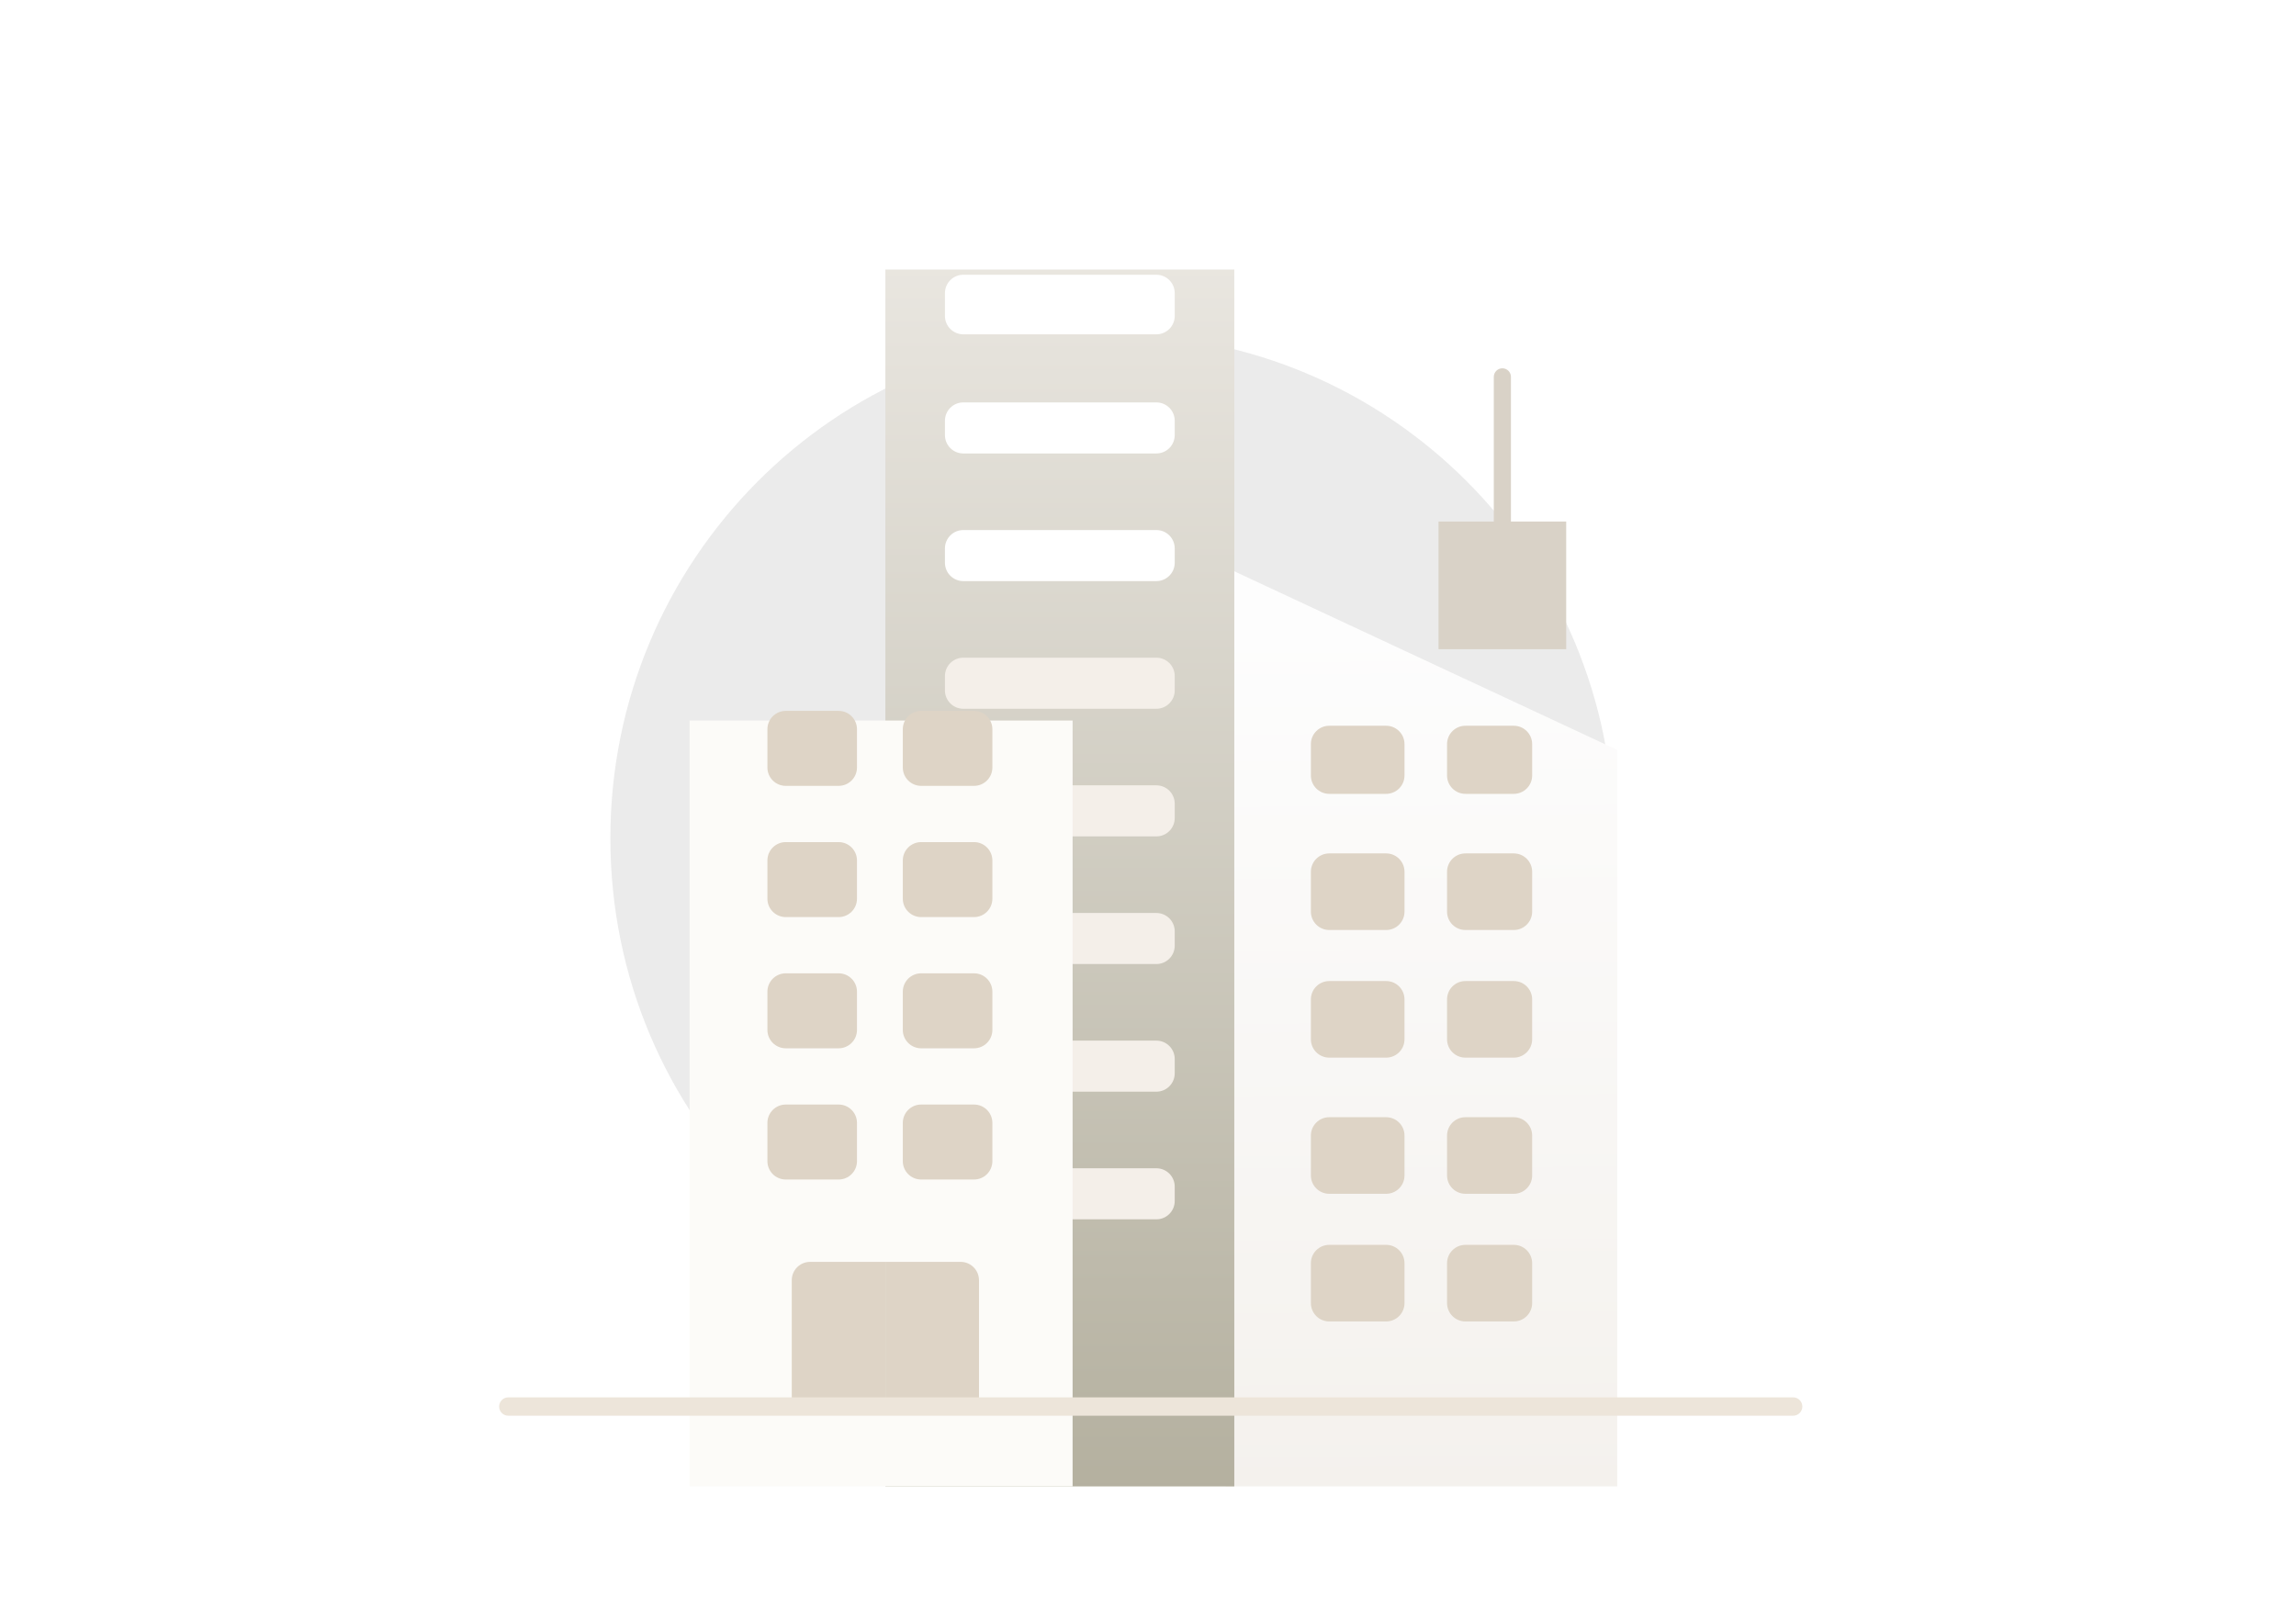 <svg width="230" height="160" viewBox="0 0 230 160" fill="none" xmlns="http://www.w3.org/2000/svg">
<g clip-path="url(#clip0_3267_4900)">
<path d="M111.405 134.389C139.183 134.389 161.667 111.787 161.667 83.9C161.667 56.013 139.183 33.492 111.405 33.492C83.626 33.492 61.143 56.095 61.143 83.981C61.143 111.95 83.707 134.389 111.405 134.389Z" fill="#EBEBEB"/>
<path fill-rule="evenodd" clip-rule="evenodd" d="M150.498 36.896C150.972 36.896 151.357 37.281 151.357 37.755V53.526C151.357 54 150.972 54.385 150.498 54.385C150.024 54.385 149.64 54 149.64 53.526V37.755C149.64 37.281 150.024 36.896 150.498 36.896Z" fill="#D9D2C7"/>
<path d="M144.104 52.248H156.892V65.035H144.104V52.248Z" fill="#D9D2C7"/>
<g filter="url(#filter0_d_3267_4900)">
<path d="M122.792 48.837L162.007 67.127V140.908H122.792V48.837Z" fill="url(#paint0_linear_3267_4900)"/>
</g>
<path d="M131.317 74.546C131.317 73.531 132.141 72.707 133.156 72.707H138.856C139.872 72.707 140.695 73.531 140.695 74.546V77.689C140.695 78.704 139.872 79.528 138.856 79.528H133.156C132.141 79.528 131.317 78.704 131.317 77.689V74.546Z" fill="#DED4C6"/>
<path d="M131.317 87.334C131.317 86.319 132.141 85.495 133.156 85.495H138.856C139.872 85.495 140.695 86.319 140.695 87.334V91.329C140.695 92.344 139.872 93.168 138.856 93.168H133.156C132.141 93.168 131.317 92.344 131.317 91.329V87.334Z" fill="#DED4C6"/>
<path d="M131.317 100.121C131.317 99.106 132.141 98.283 133.156 98.283H138.856C139.872 98.283 140.695 99.106 140.695 100.121V104.117C140.695 105.132 139.872 105.955 138.856 105.955H133.156C132.141 105.955 131.317 105.132 131.317 104.117V100.121Z" fill="#DED4C6"/>
<path d="M131.317 113.761C131.317 112.746 132.141 111.923 133.156 111.923H138.856C139.872 111.923 140.695 112.746 140.695 113.761V117.756C140.695 118.772 139.872 119.595 138.856 119.595H133.156C132.141 119.595 131.317 118.772 131.317 117.756V113.761Z" fill="#DED4C6"/>
<path d="M131.317 126.549C131.317 125.533 132.141 124.71 133.156 124.71H138.856C139.872 124.71 140.695 125.533 140.695 126.549V130.544C140.695 131.559 139.872 132.383 138.856 132.383H133.156C132.141 132.383 131.317 131.559 131.317 130.544V126.549Z" fill="#DED4C6"/>
<path d="M144.957 74.546C144.957 73.531 145.78 72.707 146.796 72.707H151.643C152.659 72.707 153.482 73.531 153.482 74.546V77.689C153.482 78.704 152.659 79.528 151.643 79.528H146.796C145.78 79.528 144.957 78.704 144.957 77.689V74.546Z" fill="#DED4C6"/>
<path d="M144.957 87.334C144.957 86.319 145.78 85.495 146.796 85.495H151.643C152.659 85.495 153.482 86.319 153.482 87.334V91.329C153.482 92.344 152.659 93.168 151.643 93.168H146.796C145.78 93.168 144.957 92.344 144.957 91.329V87.334Z" fill="#DED4C6"/>
<path d="M144.957 100.121C144.957 99.106 145.78 98.283 146.796 98.283H151.643C152.659 98.283 153.482 99.106 153.482 100.121V104.117C153.482 105.132 152.659 105.955 151.643 105.955H146.796C145.78 105.955 144.957 105.132 144.957 104.117V100.121Z" fill="#DED4C6"/>
<path d="M144.957 113.761C144.957 112.746 145.78 111.923 146.796 111.923H151.643C152.659 111.923 153.482 112.746 153.482 113.761V117.756C153.482 118.772 152.659 119.595 151.643 119.595H146.796C145.78 119.595 144.957 118.772 144.957 117.756V113.761Z" fill="#DED4C6"/>
<path d="M144.957 126.549C144.957 125.533 145.78 124.71 146.796 124.71H151.643C152.659 124.71 153.482 125.533 153.482 126.549V130.544C153.482 131.559 152.659 132.383 151.643 132.383H146.796C145.78 132.383 144.957 131.559 144.957 130.544V126.549Z" fill="#DED4C6"/>
<g filter="url(#filter1_d_3267_4900)">
<path d="M88.692 19H123.645V140.908H88.692V19Z" fill="url(#paint1_linear_3267_4900)"/>
</g>
<path d="M94.659 29.364C94.659 28.348 95.482 27.525 96.498 27.525H115.838C116.854 27.525 117.677 28.348 117.677 29.364V31.654C117.677 32.669 116.854 33.493 115.838 33.493H96.498C95.482 33.493 94.659 32.669 94.659 31.654V29.364Z" fill="white"/>
<path d="M94.659 42.151C94.659 41.136 95.482 40.313 96.498 40.313H115.838C116.854 40.313 117.677 41.136 117.677 42.151V43.589C117.677 44.604 116.854 45.428 115.838 45.428H96.498C95.482 45.428 94.659 44.604 94.659 43.589V42.151Z" fill="white"/>
<path d="M94.659 54.939C94.659 53.923 95.482 53.1 96.498 53.1H115.838C116.854 53.1 117.677 53.923 117.677 54.939V56.376C117.677 57.392 116.854 58.215 115.838 58.215H96.498C95.482 58.215 94.659 57.392 94.659 56.376V54.939Z" fill="white"/>
<path d="M94.659 67.726C94.659 66.711 95.482 65.888 96.498 65.888H115.838C116.854 65.888 117.677 66.711 117.677 67.726V69.164C117.677 70.179 116.854 71.003 115.838 71.003H96.498C95.482 71.003 94.659 70.179 94.659 69.164V67.726Z" fill="#F4EFE9"/>
<path d="M94.659 80.514C94.659 79.498 95.482 78.675 96.498 78.675H115.838C116.854 78.675 117.677 79.498 117.677 80.514V81.951C117.677 82.967 116.854 83.79 115.838 83.79H96.498C95.482 83.79 94.659 82.967 94.659 81.951V80.514Z" fill="#F4EFE9"/>
<path d="M94.659 93.301C94.659 92.286 95.482 91.463 96.498 91.463H115.838C116.854 91.463 117.677 92.286 117.677 93.301V94.739C117.677 95.754 116.854 96.578 115.838 96.578H96.498C95.482 96.578 94.659 95.754 94.659 94.739V93.301Z" fill="#F4EFE9"/>
<path d="M94.659 106.089C94.659 105.074 95.482 104.25 96.498 104.25H115.838C116.854 104.25 117.677 105.074 117.677 106.089V107.527C117.677 108.542 116.854 109.365 115.838 109.365H96.498C95.482 109.365 94.659 108.542 94.659 107.527V106.089Z" fill="#F4EFE9"/>
<path d="M94.659 118.876C94.659 117.861 95.482 117.038 96.498 117.038H115.838C116.854 117.038 117.677 117.861 117.677 118.876V120.314C117.677 121.33 116.854 122.153 115.838 122.153H96.498C95.482 122.153 94.659 121.33 94.659 120.314V118.876Z" fill="#F4EFE9"/>
<g filter="url(#filter2_d_3267_4900)">
<path d="M69.084 64.183H107.447V140.908H69.084V64.183Z" fill="#FCFBF8"/>
</g>
<path d="M76.875 73.055C76.875 72.04 77.698 71.217 78.714 71.217H84.008C85.024 71.217 85.847 72.04 85.847 73.055V76.89C85.847 77.905 85.024 78.728 84.008 78.728H78.714C77.698 78.728 76.875 77.905 76.875 76.89V73.055Z" fill="#DED4C6"/>
<path d="M76.875 86.201C76.875 85.185 77.698 84.362 78.714 84.362H84.008C85.024 84.362 85.847 85.185 85.847 86.201V90.035C85.847 91.05 85.024 91.874 84.008 91.874H78.714C77.698 91.874 76.875 91.05 76.875 90.035V86.201Z" fill="#DED4C6"/>
<path d="M76.875 99.346C76.875 98.33 77.698 97.507 78.714 97.507H84.008C85.024 97.507 85.847 98.33 85.847 99.346V103.18C85.847 104.196 85.024 105.019 84.008 105.019H78.714C77.698 105.019 76.875 104.196 76.875 103.18V99.346Z" fill="#DED4C6"/>
<path d="M76.875 112.491C76.875 111.476 77.698 110.653 78.714 110.653H84.008C85.024 110.653 85.847 111.476 85.847 112.491V116.326C85.847 117.341 85.024 118.164 84.008 118.164H78.714C77.698 118.164 76.875 117.341 76.875 116.326V112.491Z" fill="#DED4C6"/>
<path d="M79.314 128.254C79.314 127.238 80.138 126.415 81.153 126.415H88.692V140.908H79.314V128.254Z" fill="#DED4C6"/>
<path d="M90.438 73.055C90.438 72.04 91.261 71.217 92.276 71.217H97.571C98.587 71.217 99.41 72.04 99.41 73.055V76.89C99.41 77.905 98.587 78.728 97.571 78.728H92.276C91.261 78.728 90.438 77.905 90.438 76.89V73.055Z" fill="#DED4C6"/>
<path d="M90.438 86.201C90.438 85.185 91.261 84.362 92.276 84.362H97.571C98.587 84.362 99.41 85.185 99.41 86.201V90.035C99.41 91.05 98.587 91.874 97.571 91.874H92.276C91.261 91.874 90.438 91.05 90.438 90.035V86.201Z" fill="#DED4C6"/>
<path d="M90.438 99.346C90.438 98.33 91.261 97.507 92.276 97.507H97.571C98.587 97.507 99.41 98.33 99.41 99.346V103.18C99.41 104.196 98.587 105.019 97.571 105.019H92.276C91.261 105.019 90.438 104.196 90.438 103.18V99.346Z" fill="#DED4C6"/>
<path d="M90.438 112.491C90.438 111.476 91.261 110.653 92.276 110.653H97.571C98.587 110.653 99.41 111.476 99.41 112.491V116.326C99.41 117.341 98.587 118.164 97.571 118.164H92.276C91.261 118.164 90.438 117.341 90.438 116.326V112.491Z" fill="#DED4C6"/>
<path d="M88.692 126.415H96.231C97.247 126.415 98.07 127.238 98.07 128.254V140.908H88.692V126.415Z" fill="#DED4C6"/>
<path fill-rule="evenodd" clip-rule="evenodd" d="M50 140.908C50 140.4 50.412 139.988 50.919 139.988H179.629C180.137 139.988 180.548 140.4 180.548 140.908C180.548 141.415 180.137 141.827 179.629 141.827H50.919C50.412 141.827 50 141.415 50 140.908Z" fill="#EDE5DA"/>
</g>
<defs>
<filter id="filter0_d_3267_4900" x="106.792" y="40.837" width="71.215" height="124.07" filterUnits="userSpaceOnUse" color-interpolation-filters="sRGB">
<feFlood flood-opacity="0" result="BackgroundImageFix"/>
<feColorMatrix in="SourceAlpha" type="matrix" values="0 0 0 0 0 0 0 0 0 0 0 0 0 0 0 0 0 0 127 0" result="hardAlpha"/>
<feOffset dy="8"/>
<feGaussianBlur stdDeviation="8"/>
<feColorMatrix type="matrix" values="0 0 0 0 0.576 0 0 0 0 0.502 0 0 0 0 0.396 0 0 0 0.16 0"/>
<feBlend mode="normal" in2="BackgroundImageFix" result="effect1_dropShadow_3267_4900"/>
<feBlend mode="normal" in="SourceGraphic" in2="effect1_dropShadow_3267_4900" result="shape"/>
</filter>
<filter id="filter1_d_3267_4900" x="76.692" y="15" width="58.952" height="145.908" filterUnits="userSpaceOnUse" color-interpolation-filters="sRGB">
<feFlood flood-opacity="0" result="BackgroundImageFix"/>
<feColorMatrix in="SourceAlpha" type="matrix" values="0 0 0 0 0 0 0 0 0 0 0 0 0 0 0 0 0 0 127 0" result="hardAlpha"/>
<feOffset dy="8"/>
<feGaussianBlur stdDeviation="6"/>
<feColorMatrix type="matrix" values="0 0 0 0 0.576 0 0 0 0 0.502 0 0 0 0 0.396 0 0 0 0.16 0"/>
<feBlend mode="normal" in2="BackgroundImageFix" result="effect1_dropShadow_3267_4900"/>
<feBlend mode="normal" in="SourceGraphic" in2="effect1_dropShadow_3267_4900" result="shape"/>
</filter>
<filter id="filter2_d_3267_4900" x="53.084" y="56.183" width="70.362" height="108.725" filterUnits="userSpaceOnUse" color-interpolation-filters="sRGB">
<feFlood flood-opacity="0" result="BackgroundImageFix"/>
<feColorMatrix in="SourceAlpha" type="matrix" values="0 0 0 0 0 0 0 0 0 0 0 0 0 0 0 0 0 0 127 0" result="hardAlpha"/>
<feOffset dy="8"/>
<feGaussianBlur stdDeviation="8"/>
<feColorMatrix type="matrix" values="0 0 0 0 0.576 0 0 0 0 0.502 0 0 0 0 0.396 0 0 0 0.16 0"/>
<feBlend mode="normal" in2="BackgroundImageFix" result="effect1_dropShadow_3267_4900"/>
<feBlend mode="normal" in="SourceGraphic" in2="effect1_dropShadow_3267_4900" result="shape"/>
</filter>
<linearGradient id="paint0_linear_3267_4900" x1="141.921" y1="54.628" x2="142.387" y2="141.9" gradientUnits="userSpaceOnUse">
<stop stop-color="#FDFDFD"/>
<stop offset="0.996" stop-color="#F4F1ED"/>
</linearGradient>
<linearGradient id="paint1_linear_3267_4900" x1="106.157" y1="16.18" x2="106.157" y2="142.222" gradientUnits="userSpaceOnUse">
<stop stop-color="#EAE7E1"/>
<stop offset="0.996" stop-color="#B4B09F"/>
</linearGradient>
<clipPath id="clip0_3267_4900">
<rect width="230" height="160" fill="white"/>
</clipPath>
</defs>
</svg>
